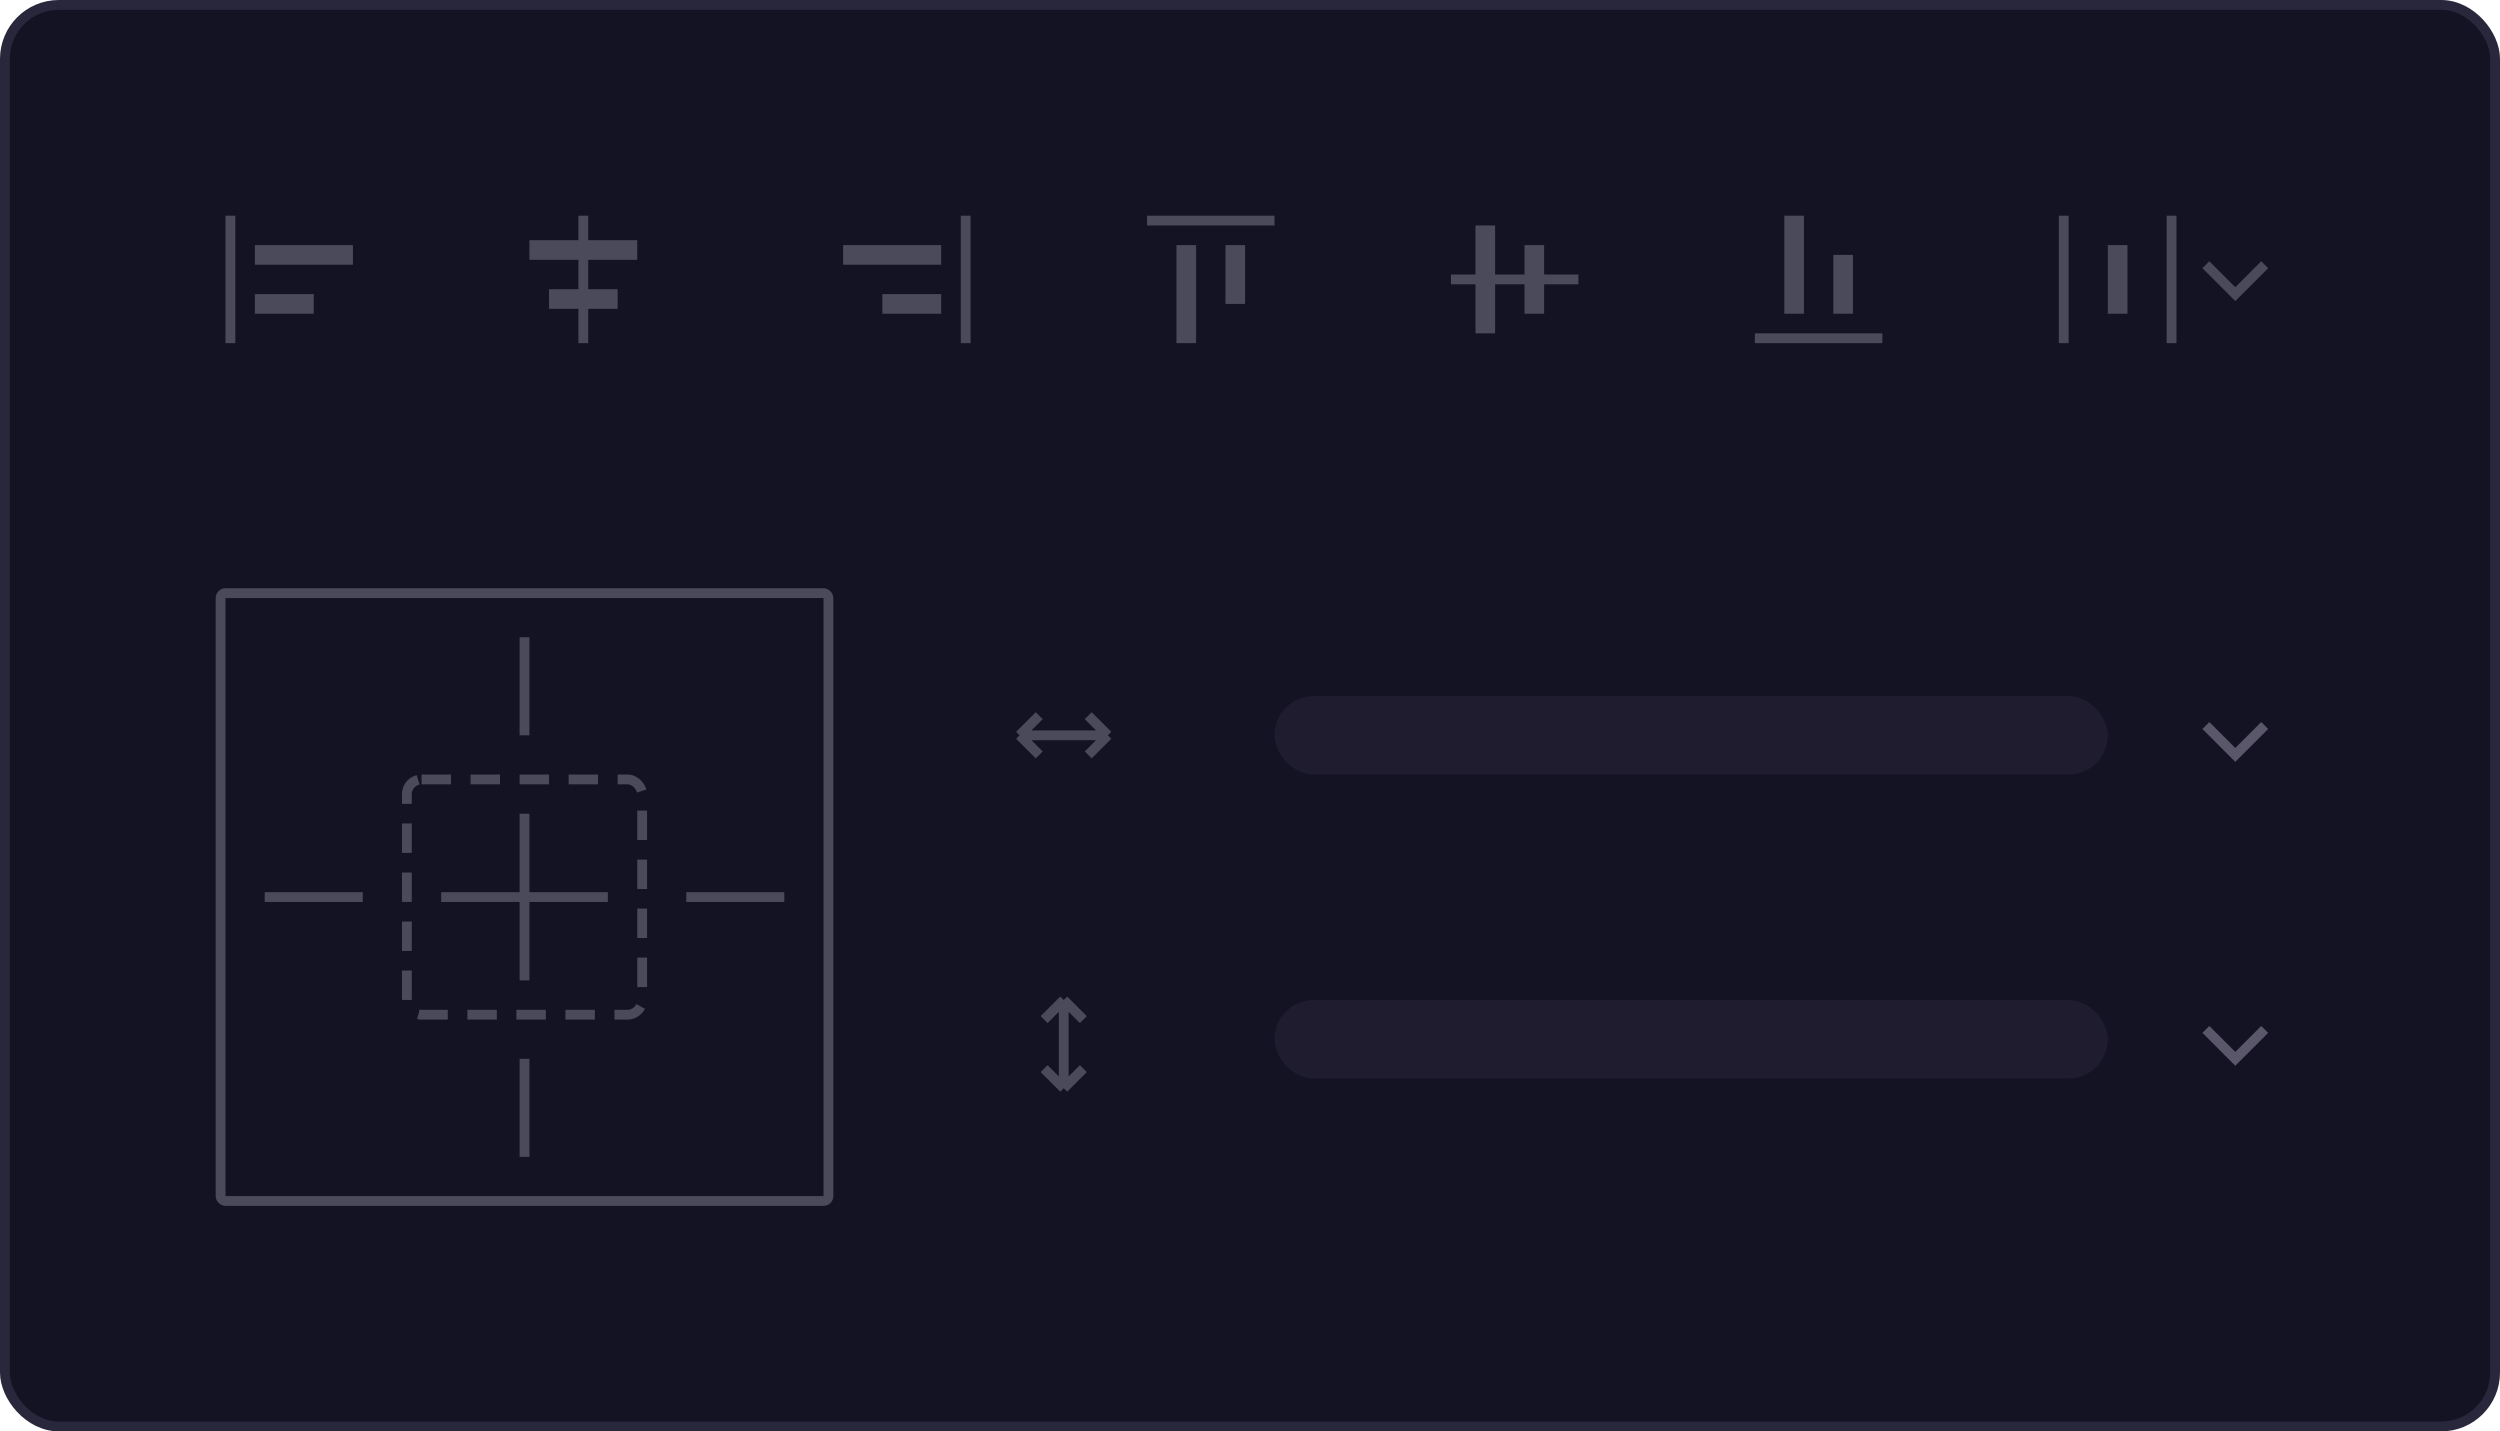 <svg width="255" height="146" viewBox="0 0 255 146" fill="none" xmlns="http://www.w3.org/2000/svg">
<rect x="0.5" y="0.5" width="254" height="145" rx="5.5" fill="#141323" stroke="#29273B"/>
<g opacity="0.8">
<path d="M225 27L228 30L231 27" stroke="#595769"/>
<rect x="211" y="35" width="1" height="13" transform="rotate(180 211 35)" fill="#595769"/>
<rect x="222" y="35" width="1" height="13" transform="rotate(180 222 35)" fill="#595769"/>
<rect x="215" y="32" width="7" height="2" transform="rotate(-90 215 32)" fill="#595769"/>
<rect x="179" y="35" width="1" height="13" transform="rotate(-90 179 35)" fill="#595769"/>
<rect x="182" y="32" width="10" height="2" transform="rotate(-90 182 32)" fill="#595769"/>
<rect x="187" y="32" width="6" height="2" transform="rotate(-90 187 32)" fill="#595769"/>
<rect x="148" y="29" width="1" height="13" transform="rotate(-90 148 29)" fill="#595769"/>
<rect x="150.5" y="34" width="11" height="2" transform="rotate(-90 150.5 34)" fill="#595769"/>
<rect x="155.5" y="32" width="7" height="2" transform="rotate(-90 155.5 32)" fill="#595769"/>
<rect width="1" height="13" transform="matrix(4.37114e-08 1 1 -4.37114e-08 117 22)" fill="#595769"/>
<rect width="10" height="2" transform="matrix(4.37114e-08 1 1 -4.37114e-08 120 25)" fill="#595769"/>
<rect width="6" height="2" transform="matrix(4.37114e-08 1 1 -4.37114e-08 125 25)" fill="#595769"/>
<rect width="1" height="13" transform="matrix(-1 0 0 1 99 22)" fill="#595769"/>
<rect width="10" height="2" transform="matrix(-1 0 0 1 96 25)" fill="#595769"/>
<rect width="6" height="2" transform="matrix(-1 0 0 1 96 30)" fill="#595769"/>
<rect x="59" y="22" width="1" height="13" fill="#595769"/>
<rect x="54" y="24.5" width="11" height="2" fill="#595769"/>
<rect x="56" y="29.5" width="7" height="2" fill="#595769"/>
<rect x="23" y="22" width="1" height="13" fill="#595769"/>
<rect x="26" y="25" width="10" height="2" fill="#595769"/>
<rect x="26" y="30" width="6" height="2" fill="#595769"/>
</g>
<rect opacity="0.5" x="130" y="71" width="85" height="8" rx="4" fill="#29273B"/>
<path d="M225 74L228 77L231 74" stroke="#595769"/>
<rect opacity="0.5" x="130" y="102" width="85" height="8" rx="4" fill="#29273B"/>
<path d="M225 105L228 108L231 105" stroke="#595769"/>
<g opacity="0.8">
<rect x="22.5" y="60.5" width="62" height="62" rx="0.5" stroke="#595769"/>
<rect x="41.5" y="79.5" width="24" height="24" rx="1.5" stroke="#595769" stroke-linejoin="round" stroke-dasharray="3 2"/>
<rect x="53" y="65" width="1" height="10" fill="#595769"/>
<rect x="37" y="91" width="1" height="10" transform="rotate(90 37 91)" fill="#595769"/>
<rect x="80" y="91" width="1" height="10" transform="rotate(90 80 91)" fill="#595769"/>
<rect x="53" y="108" width="1" height="10" fill="#595769"/>
<rect x="53" y="83" width="1" height="17" fill="#595769"/>
<rect x="62" y="91" width="1" height="17" transform="rotate(90 62 91)" fill="#595769"/>
<path d="M106 73L104 75M104 75L106 77M104 75H113M113 75L111 73M113 75L111 77" stroke="#595769"/>
<path d="M110.5 104L108.5 102M108.5 102L106.5 104M108.5 102L108.5 111M108.5 111L110.5 109M108.5 111L106.5 109" stroke="#595769"/>
</g>
</svg>
